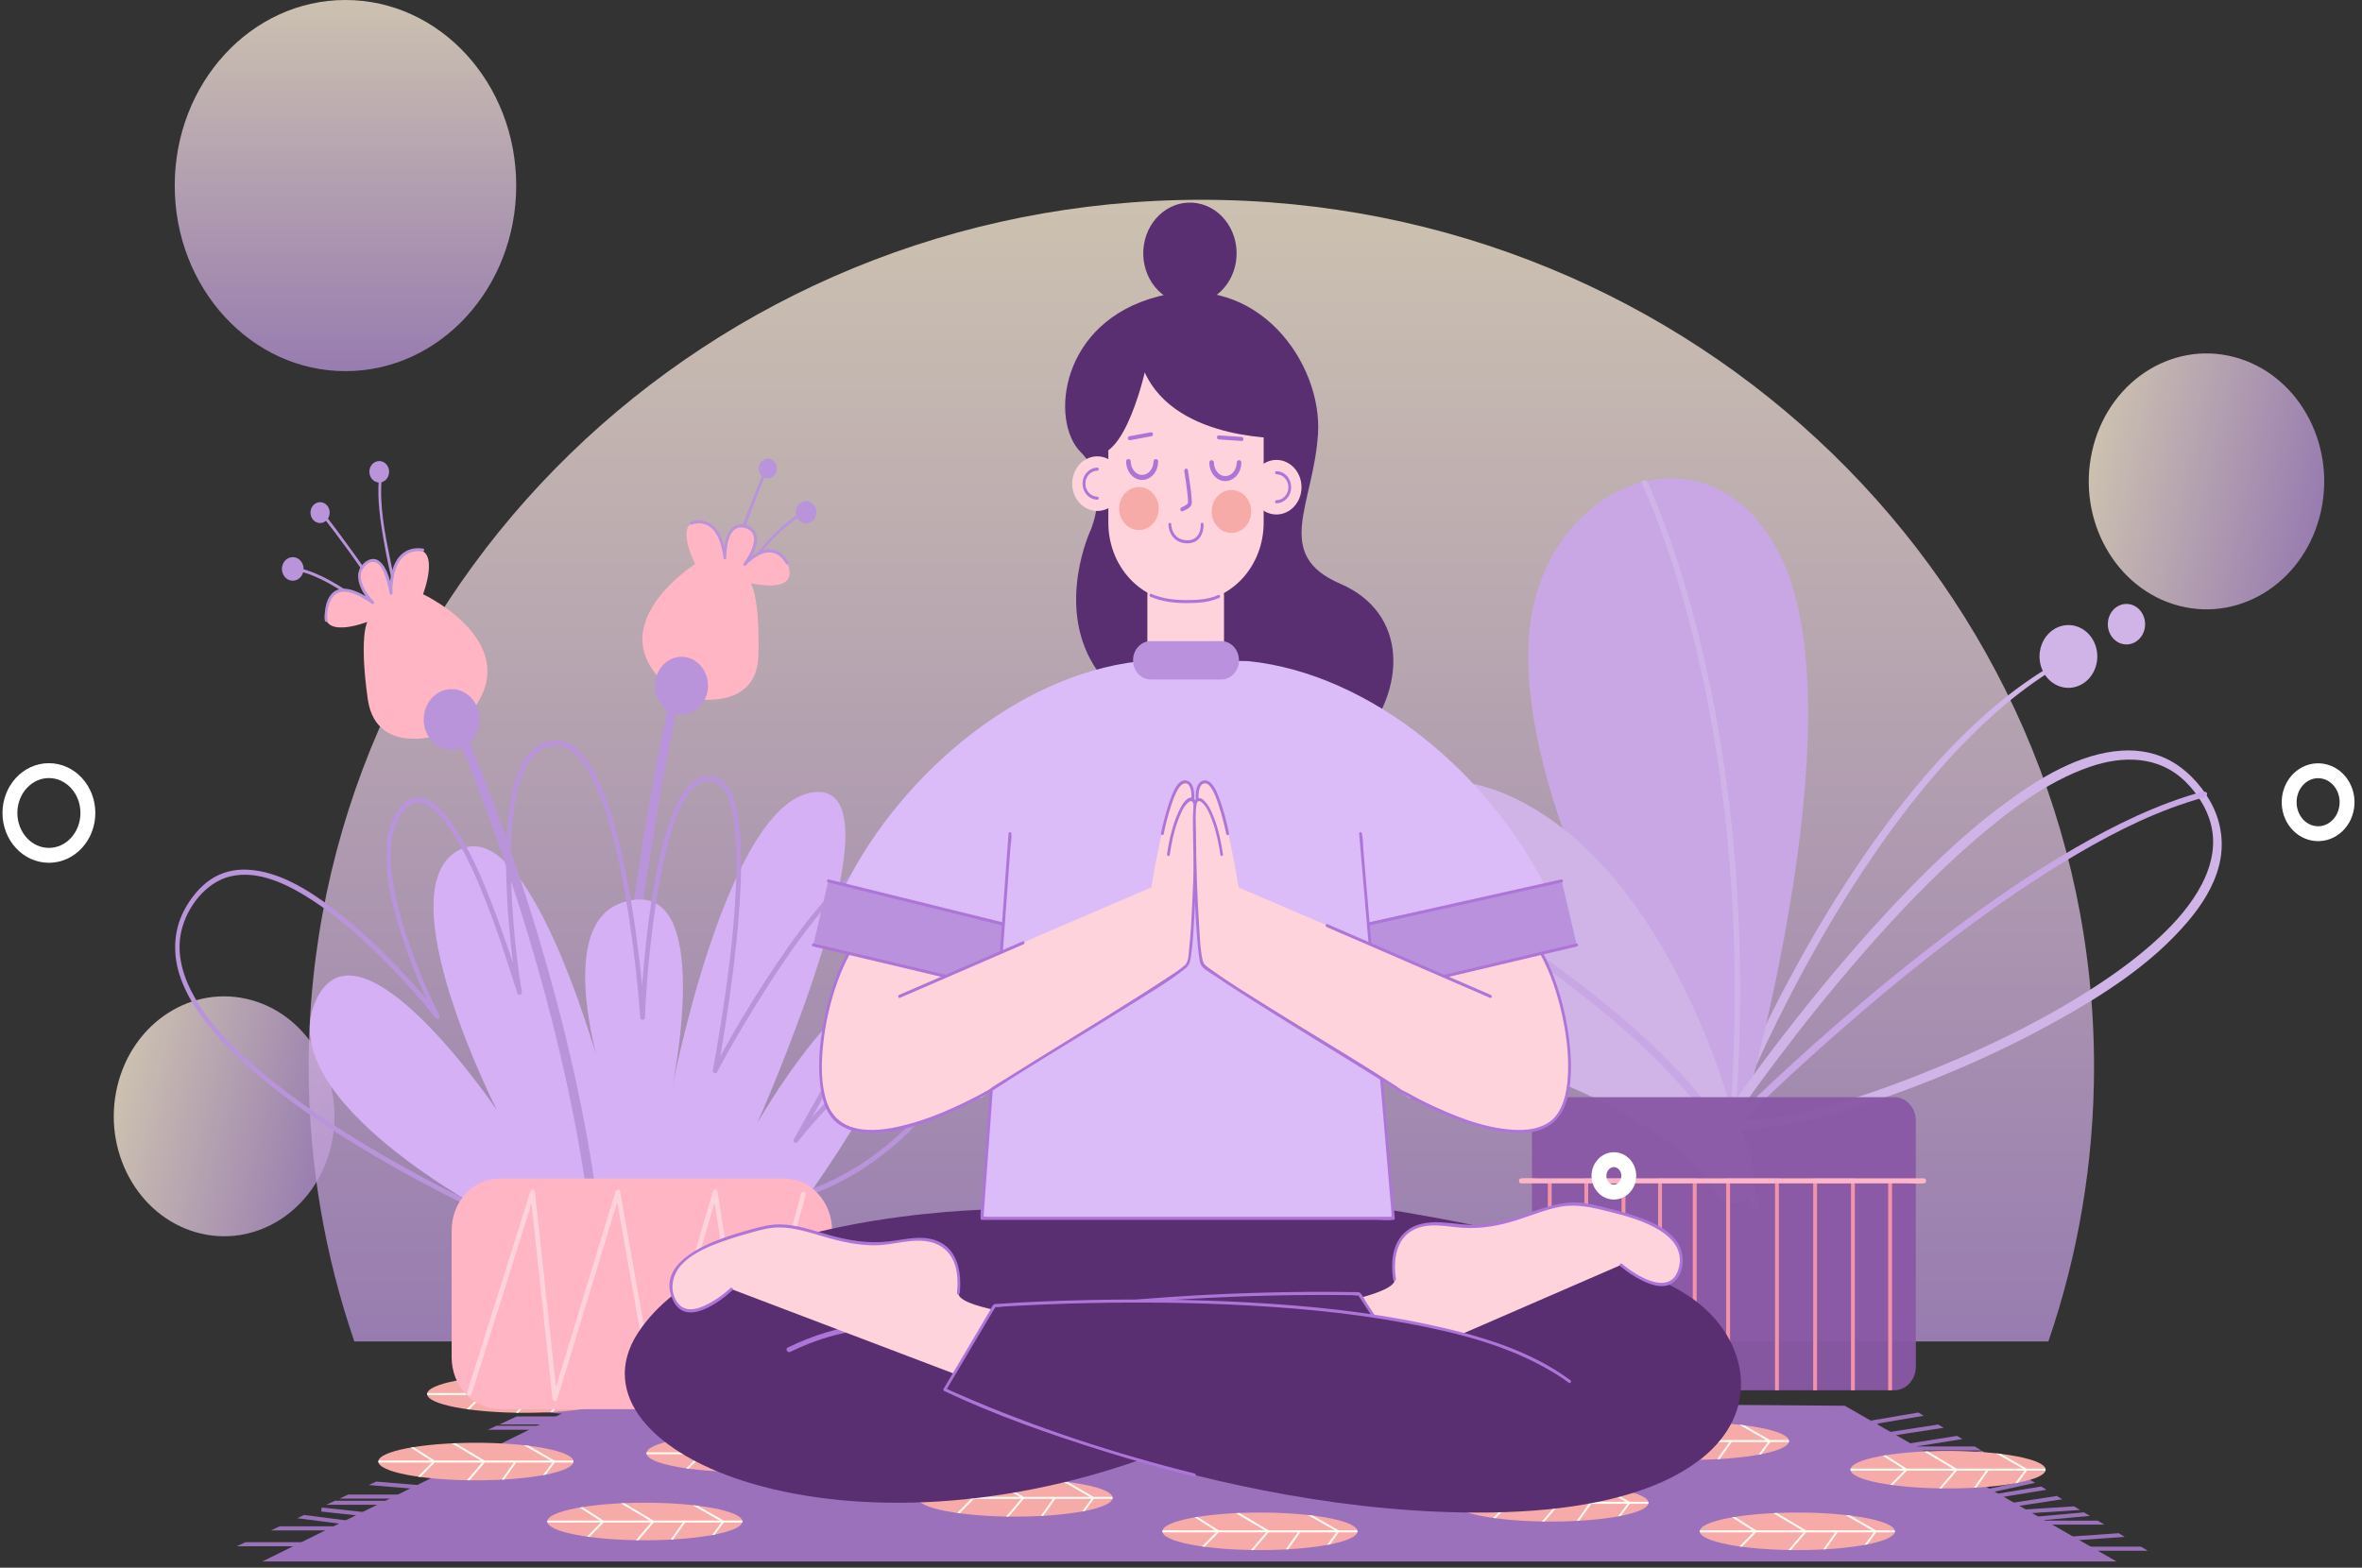 <svg width="238" height="158" viewBox="0 0 238 158" fill="none" xmlns="http://www.w3.org/2000/svg">
<rect x="0" y="0" width="238" height="158" fill="#333333" stroke="none"/>
<defs>
<linearGradient id="paint0_linear_1067_3675" x1="34.81" y1="0" x2="34.81" y2="37.407" gradientUnits="userSpaceOnUse">
<stop stop-color="#FFF0D9"/>
<stop offset="1" stop-color="#B994DA"/>
</linearGradient>
<linearGradient id="paint1_linear_1067_3675" x1="210.796" y1="45.514" x2="234.06" y2="50.639" gradientUnits="userSpaceOnUse">
<stop stop-color="#FFF0D9"/>
<stop offset="1" stop-color="#B994DA"/>
</linearGradient>
<linearGradient id="paint2_linear_1067_3675" x1="11.822" y1="109.476" x2="33.559" y2="114.657" gradientUnits="userSpaceOnUse">
<stop stop-color="#FFF0D9"/>
<stop offset="1" stop-color="#B994DA"/>
</linearGradient>
<linearGradient id="paint3_linear_1067_3675" x1="121.051" y1="20.136" x2="121.051" y2="135.197" gradientUnits="userSpaceOnUse">
<stop stop-color="#FFF0D9"/>
<stop offset="1" stop-color="#B994DA"/>
</linearGradient>
</defs>
<path d="M52.017 147.2L47.057 146.946H43.036L41.609 147.609H52.009L52.017 147.2Z" fill="#9C71BC"/>
<path d="M24.732 155.433L23.851 155.842H33.614L36.231 153.832H28.185L27.303 154.241H35.045L33.494 155.433H24.732Z" fill="#9C71BC"/>
<path d="M33.75 151.252L32.865 151.662H40.547L42.343 151.109L37.388 153.557L30.647 152.689L29.951 153.013L37.448 153.979L45.585 149.959L37.907 149.324L37.154 149.672L44.094 150.245L43.314 150.63H35.09L34.206 151.039H41.202L40.52 151.252H33.75Z" fill="#9C71BC"/>
<path d="M58.26 143.172H58.531L58.685 142.672L59.258 142.722V140.806L59.329 140.568H56.791L55.906 140.978H58.802L58.414 142.239L54.023 141.85L53.278 142.193L58.29 142.636L58.252 142.758H52.054L50.307 143.569H56.046L55.718 143.692H50.04L49.155 144.101H55.748L58.26 143.172ZM58.885 142.03V142.275L58.809 142.267L58.885 142.03Z" fill="#9C71BC"/>
<path d="M32.409 151.936L32.372 152.344L37.618 152.911L37.655 152.503L32.409 151.936Z" fill="#9C71BC"/>
<path d="M197.194 144.714L190.458 145.786L190.488 146.192H199.653L198.975 145.782H193.067L197.736 145.037L197.194 144.714Z" fill="#9C71BC"/>
<path d="M205.67 149.818L200.756 150.629L201.08 151.304L200.059 150.538L205.06 149.45L204.552 149.143L199.114 150.326L201.453 152.078L203.279 153.445L203.787 153.396L204.277 153.662H212.045L211.378 153.261L205.384 153.252L210.584 152.782L209.993 152.426L203.863 152.978L203.162 152.602L209.597 152.184L208.98 151.816L202.337 152.245L202.002 151.992L207.797 151.103L207.251 150.772L201.663 151.631L201.336 150.948L206.212 150.146L205.67 149.818Z" fill="#9C71BC"/>
<path d="M193.296 142.364L188.556 143.167L189.505 144.878L195.849 143.899L195.303 143.572L189.697 144.431L189.166 143.478L193.835 142.688L193.296 142.364Z" fill="#9C71BC"/>
<path d="M215.731 155.881H209.296L208.234 155.304L214.093 154.895L213.483 154.526L206.826 154.989L209.205 156.291H216.409L215.731 155.881Z" fill="#9C71BC"/>
<path d="M193.42 146.941L193.462 147.346L200.289 146.576L199.713 146.229L193.42 146.941Z" fill="#9C71BC"/>
<path d="M201.84 147.51H192.95L197.465 149.352L204.243 148.959L203.622 148.586L197.525 148.938L195.029 147.919H202.518L201.84 147.51Z" fill="#9C71BC"/>
<path d="M60.05 140.774L26.44 157.37H213.26L185.885 141.679L60.05 140.774Z" fill="#9C71BC"/>
<path d="M64.972 155.236C70.4 155.236 74.8 154.389 74.8 153.344C74.8 152.3 70.4 151.453 64.972 151.453C59.545 151.453 55.145 152.3 55.145 153.344C55.145 154.389 59.545 155.236 64.972 155.236Z" fill="#F6ABA8"/>
<path d="M70.312 151.761C70.146 151.74 69.977 151.72 69.807 151.704L72.496 153.247H65.846L62.92 151.503C62.8 151.507 62.675 151.515 62.555 151.519L65.454 153.247H60.815L58.695 151.896C58.594 151.912 58.496 151.929 58.402 151.945L60.443 153.247H55.16C55.148 153.28 55.145 153.316 55.145 153.349C55.145 153.382 55.148 153.419 55.16 153.451H60.548L59.147 154.872C59.226 154.884 59.309 154.892 59.392 154.905L60.827 153.451H65.601L64.076 155.232C64.159 155.232 64.246 155.236 64.332 155.236L65.861 153.451H68.794L67.578 155.171C67.661 155.167 67.744 155.163 67.827 155.158L69.035 153.451H72.68L71.746 154.72C71.841 154.704 71.935 154.684 72.025 154.667L72.921 153.451H74.793C74.8 153.419 74.808 153.382 74.808 153.349C74.808 153.316 74.804 153.28 74.793 153.247H72.899L70.312 151.761Z" fill="#FFFAF2"/>
<path d="M47.952 149.194C53.38 149.194 57.78 148.347 57.78 147.302C57.78 146.258 53.38 145.411 47.952 145.411C42.524 145.411 38.124 146.258 38.124 147.302C38.124 148.347 42.524 149.194 47.952 149.194Z" fill="#F6ABA8"/>
<path d="M53.288 145.714C53.122 145.693 52.953 145.673 52.783 145.657L55.472 147.2H48.822L45.896 145.456C45.776 145.46 45.651 145.468 45.531 145.472L48.431 147.2H43.791L41.671 145.849C41.57 145.865 41.472 145.882 41.378 145.898L43.419 147.2H38.136C38.124 147.233 38.121 147.269 38.121 147.302C38.121 147.335 38.124 147.372 38.136 147.405H43.524L42.123 148.825C42.202 148.837 42.285 148.846 42.368 148.858L43.803 147.405H48.577L47.052 149.185C47.135 149.185 47.222 149.189 47.308 149.189L48.837 147.405H51.77L50.55 149.124C50.633 149.12 50.716 149.116 50.799 149.112L52.008 147.405H55.653L54.715 148.674C54.809 148.657 54.903 148.637 54.994 148.62L55.89 147.405H57.761C57.769 147.372 57.776 147.335 57.776 147.302C57.776 147.269 57.773 147.233 57.761 147.2H55.867L53.288 145.714Z" fill="#FFFAF2"/>
<path d="M74.974 148.356C80.402 148.356 84.802 147.509 84.802 146.464C84.802 145.42 80.402 144.573 74.974 144.573C69.546 144.573 65.146 145.42 65.146 146.464C65.146 147.509 69.546 148.356 74.974 148.356Z" fill="#F6ABA8"/>
<path d="M80.309 144.881C80.144 144.86 79.974 144.84 79.805 144.824L82.493 146.367H75.844L72.918 144.623C72.797 144.627 72.673 144.635 72.552 144.639L75.452 146.367H70.813L68.693 145.016C68.591 145.032 68.493 145.049 68.399 145.065L70.44 146.367H65.157C65.146 146.4 65.142 146.436 65.142 146.469C65.142 146.502 65.146 146.539 65.157 146.572H70.546L69.145 147.992C69.224 148.004 69.307 148.012 69.389 148.025L70.824 146.572H75.599L74.074 148.352C74.157 148.352 74.243 148.356 74.33 148.356L75.859 146.572H78.792L77.576 148.291C77.659 148.287 77.741 148.283 77.824 148.279L79.033 146.572H82.678L81.744 147.841C81.838 147.824 81.932 147.804 82.023 147.787L82.919 146.572H84.79C84.798 146.539 84.805 146.502 84.805 146.469C84.805 146.436 84.802 146.4 84.79 146.367H82.896L80.309 144.881Z" fill="#FFFAF2"/>
<path d="M62.694 140.5C62.694 141.543 58.292 142.391 52.867 142.391C47.437 142.391 43.039 141.543 43.039 140.5C43.039 139.456 47.44 138.608 52.867 138.608C58.292 138.608 62.694 139.456 62.694 140.5Z" fill="#F6ABA8"/>
<path d="M58.202 138.911C58.036 138.891 57.867 138.87 57.697 138.854L60.386 140.397H53.736L50.81 138.653C50.69 138.657 50.566 138.666 50.445 138.67L53.344 140.397H48.706L46.586 139.046C46.484 139.063 46.386 139.079 46.292 139.095L48.333 140.397H43.05C43.038 140.43 43.035 140.467 43.035 140.5C43.035 140.532 43.038 140.569 43.05 140.602H48.438L47.037 142.022C47.116 142.035 47.199 142.043 47.282 142.055L48.717 140.602H53.491L51.966 142.383C52.049 142.383 52.136 142.387 52.222 142.387L53.751 140.602H56.684L55.468 142.321C55.551 142.317 55.634 142.313 55.717 142.309L56.925 140.602H60.571L59.633 141.871C59.727 141.854 59.821 141.834 59.911 141.818L60.808 140.602H62.679C62.687 140.569 62.694 140.532 62.694 140.5C62.694 140.467 62.69 140.43 62.679 140.397H60.785L58.202 138.911Z" fill="#FFFAF2"/>
<path d="M181.104 156.227C186.532 156.227 190.932 155.38 190.932 154.336C190.932 153.291 186.532 152.444 181.104 152.444C175.676 152.444 171.276 153.291 171.276 154.336C171.276 155.38 175.676 156.227 181.104 156.227Z" fill="#F6ABA8"/>
<path d="M186.439 152.747C186.274 152.727 186.104 152.706 185.935 152.69L188.623 154.233H181.973L179.048 152.489C178.927 152.493 178.803 152.497 178.682 152.506L181.582 154.233H176.943L174.823 152.882C174.721 152.899 174.623 152.915 174.529 152.931L176.57 154.233H171.287C171.276 154.266 171.272 154.303 171.272 154.335C171.272 154.368 171.276 154.405 171.287 154.438H176.675L175.275 155.858C175.354 155.871 175.437 155.879 175.519 155.891L176.954 154.438H181.729L180.204 156.218C180.287 156.218 180.373 156.223 180.46 156.223L181.988 154.438H184.922L183.706 156.157C183.788 156.153 183.871 156.149 183.954 156.145L185.163 154.438H188.808L187.874 155.707C187.968 155.69 188.062 155.67 188.153 155.654L189.049 154.438H190.92C190.928 154.405 190.935 154.368 190.935 154.335C190.935 154.303 190.931 154.266 190.92 154.233H189.026L186.439 152.747Z" fill="#FFFAF2"/>
<path d="M170.432 147.131C175.86 147.131 180.26 146.284 180.26 145.24C180.26 144.195 175.86 143.349 170.432 143.349C165.004 143.349 160.604 144.195 160.604 145.24C160.604 146.284 165.004 147.131 170.432 147.131Z" fill="#F6ABA8"/>
<path d="M175.767 143.651C175.602 143.631 175.432 143.611 175.263 143.594L177.951 145.137H171.302L168.376 143.394C168.255 143.398 168.131 143.406 168.011 143.41L170.91 145.137H166.271L164.151 143.787C164.049 143.803 163.951 143.819 163.857 143.836L165.898 145.137H160.615C160.608 145.17 160.6 145.207 160.6 145.24C160.6 145.272 160.604 145.309 160.615 145.342H166.004L164.603 146.763C164.682 146.775 164.765 146.783 164.848 146.795L166.282 145.342H171.057L169.532 147.123C169.615 147.123 169.701 147.127 169.788 147.127L171.317 145.342H174.25L173.034 147.061C173.117 147.057 173.199 147.053 173.282 147.049L174.491 145.342H178.136L177.198 146.611C177.292 146.595 177.387 146.574 177.477 146.558L178.373 145.342H180.245C180.252 145.309 180.26 145.272 180.26 145.24C180.26 145.207 180.256 145.17 180.245 145.137H178.351L175.767 143.651Z" fill="#FFFAF2"/>
<path d="M206.121 148.122C206.121 149.166 201.719 150.013 196.293 150.013C190.867 150.013 186.465 149.166 186.465 148.122C186.465 147.078 190.867 146.23 196.293 146.23C201.719 146.23 206.121 147.078 206.121 148.122Z" fill="#F6ABA8"/>
<path d="M201.629 146.533C201.463 146.513 201.294 146.492 201.124 146.476L203.813 148.019H197.163L194.237 146.275C194.117 146.279 193.992 146.288 193.872 146.292L196.771 148.019H192.132L190.012 146.668C189.911 146.685 189.813 146.701 189.719 146.718L191.759 148.019H186.476C186.465 148.052 186.461 148.089 186.461 148.122C186.461 148.154 186.465 148.191 186.476 148.224H191.865L190.464 149.644C190.543 149.657 190.626 149.665 190.709 149.677L192.144 148.224H196.918L195.393 150.005C195.476 150.005 195.563 150.009 195.649 150.009L197.178 148.224H200.107L198.891 149.943C198.974 149.939 199.057 149.935 199.14 149.931L200.348 148.224H203.993L203.056 149.493C203.15 149.477 203.244 149.456 203.334 149.44L204.231 148.224H206.102C206.11 148.191 206.117 148.154 206.117 148.122C206.117 148.089 206.113 148.052 206.102 148.019H204.208L201.629 146.533Z" fill="#FFFAF2"/>
<path d="M112.108 150.963C112.108 152.006 107.707 152.854 102.281 152.854C96.855 152.854 92.453 152.006 92.453 150.963C92.453 149.919 96.855 149.071 102.281 149.071C107.707 149.071 112.108 149.919 112.108 150.963Z" fill="#F6ABA8"/>
<path d="M107.616 149.374C107.451 149.354 107.281 149.333 107.112 149.317L109.8 150.86H103.147L100.221 149.116C100.101 149.12 99.976 149.128 99.856 149.133L102.755 150.86H98.116L95.996 149.509C95.894 149.526 95.797 149.542 95.703 149.558L97.743 150.86H92.46C92.449 150.893 92.445 150.93 92.445 150.962C92.445 150.995 92.449 151.032 92.46 151.065H97.849L96.448 152.485C96.527 152.497 96.61 152.506 96.693 152.518L98.127 151.065H102.902L101.377 152.845C101.46 152.845 101.546 152.85 101.633 152.85L103.162 151.065H106.095L104.875 152.784C104.958 152.78 105.041 152.776 105.124 152.772L106.332 151.065H109.977L109.04 152.334C109.134 152.317 109.228 152.297 109.318 152.281L110.215 151.065H112.086C112.094 151.032 112.101 150.995 112.101 150.962C112.101 150.93 112.097 150.893 112.086 150.86H110.192L107.616 149.374Z" fill="#FFFAF2"/>
<path d="M126.953 156.227C132.381 156.227 136.781 155.38 136.781 154.336C136.781 153.291 132.381 152.444 126.953 152.444C121.526 152.444 117.125 153.291 117.125 154.336C117.125 155.38 121.526 156.227 126.953 156.227Z" fill="#F6ABA8"/>
<path d="M132.288 152.747C132.122 152.727 131.953 152.706 131.783 152.69L134.472 154.233H127.822L124.896 152.489C124.776 152.493 124.652 152.497 124.531 152.506L127.43 154.233H122.791L120.671 152.882C120.57 152.899 120.472 152.915 120.378 152.931L122.419 154.233H117.136C117.128 154.266 117.121 154.303 117.121 154.335C117.121 154.368 117.124 154.405 117.136 154.438H122.524L121.123 155.858C121.202 155.871 121.285 155.879 121.368 155.891L122.803 154.438H127.577L126.052 156.218C126.135 156.218 126.222 156.223 126.308 156.223L127.837 154.438H130.77L129.554 156.157C129.637 156.153 129.72 156.149 129.803 156.145L131.011 154.438H134.656L133.723 155.707C133.817 155.69 133.911 155.67 134.001 155.654L134.897 154.438H136.769C136.776 154.405 136.784 154.368 136.784 154.335C136.784 154.303 136.78 154.266 136.769 154.233H134.875L132.288 152.747Z" fill="#FFFAF2"/>
<path d="M156.27 153.351C161.698 153.351 166.098 152.504 166.098 151.46C166.098 150.415 161.698 149.568 156.27 149.568C150.842 149.568 146.442 150.415 146.442 151.46C146.442 152.504 150.842 153.351 156.27 153.351Z" fill="#F6ABA8"/>
<path d="M161.61 149.871C161.444 149.851 161.275 149.83 161.105 149.814L163.794 151.357H157.144L154.218 149.613C154.098 149.617 153.973 149.626 153.853 149.63L156.752 151.357H152.113L149.993 150.006C149.892 150.023 149.794 150.039 149.7 150.055L151.74 151.357H146.457C146.45 151.39 146.442 151.427 146.442 151.459C146.442 151.492 146.446 151.529 146.457 151.562H151.846L150.445 152.982C150.524 152.995 150.607 153.003 150.69 153.015L152.124 151.562H156.899L155.374 153.342C155.457 153.342 155.544 153.347 155.63 153.347L157.159 151.562H160.092L158.876 153.281C158.959 153.277 159.042 153.273 159.124 153.269L160.333 151.562H163.978L163.044 152.831C163.138 152.814 163.233 152.794 163.323 152.778L164.219 151.562H166.091C166.098 151.529 166.106 151.492 166.106 151.459C166.106 151.427 166.102 151.39 166.091 151.357H164.197L161.61 149.871Z" fill="#FFFAF2"/>
<path opacity="0.75" d="M34.81 37.407C44.312 37.407 52.015 29.033 52.015 18.703C52.015 8.374 44.312 0 34.81 0C25.309 0 17.606 8.374 17.606 18.703C17.606 29.033 25.309 37.407 34.81 37.407Z" fill="url(#paint0_linear_1067_3675)"/>
<path opacity="0.75" d="M233.866 51.52C235.391 44.594 231.464 37.635 225.093 35.977C218.723 34.318 212.321 38.588 210.796 45.514C209.27 52.439 213.198 59.398 219.568 61.057C225.939 62.715 232.34 58.446 233.866 51.52Z" fill="url(#paint1_linear_1067_3675)"/>
<path opacity="0.75" d="M33.349 115.54C34.889 109.077 31.318 102.481 25.374 100.807C19.429 99.132 13.362 103.014 11.822 109.476C10.281 115.939 13.852 122.535 19.796 124.209C25.741 125.884 31.808 122.002 33.349 115.54Z" fill="url(#paint2_linear_1067_3675)"/>
<path opacity="0.75" d="M206.399 135.197C209.381 126.506 211 117.206 211 107.541C211 59.27 170.728 20.136 121.051 20.136C71.373 20.136 31.101 59.27 31.101 107.541C31.101 117.206 32.72 126.506 35.703 135.197H206.399Z" fill="url(#paint3_linear_1067_3675)"/>
<path d="M209.476 69.109C210.974 68.474 211.714 66.639 211.13 65.011C210.545 63.383 208.858 62.578 207.36 63.213C205.862 63.848 205.122 65.683 205.706 67.311C206.291 68.939 207.979 69.744 209.476 69.109Z" fill="#D0B4E8"/>
<path d="M216.118 63.255C215.945 64.365 214.973 65.114 213.949 64.921C212.929 64.733 212.239 63.677 212.416 62.563C212.59 61.454 213.561 60.705 214.585 60.897C215.606 61.086 216.291 62.142 216.118 63.255Z" fill="#D0B4E8"/>
<path d="M175.703 110.289C176.147 109.188 176.633 108.103 177.122 107.026C178.399 104.222 179.765 101.467 181.208 98.757C183.188 95.04 185.316 91.414 187.616 87.922C190.196 84.004 192.997 80.242 196.1 76.8C199.176 73.386 202.569 70.25 206.365 67.818C206.813 67.532 207.268 67.254 207.728 66.987C207.927 66.873 207.845 66.779 207.671 66.754C207.427 66.717 207.11 66.856 206.899 66.979C203.036 69.227 199.564 72.207 196.42 75.506C193.212 78.875 190.32 82.592 187.658 86.481C185.218 90.05 182.97 93.771 180.884 97.595C179.314 100.473 177.83 103.404 176.444 106.392C176.019 107.309 175.605 108.23 175.202 109.159C175.077 109.442 174.957 109.724 174.84 110.011C174.788 110.137 174.671 110.318 174.656 110.457C174.652 110.477 174.641 110.498 174.633 110.514C174.565 110.661 175.586 110.584 175.703 110.289Z" fill="#D0B4E8"/>
<path d="M175.281 113.642C175.281 113.642 187.436 72.78 179.502 56.23C172.51 41.649 155.094 48.489 154.044 64.311C153.283 75.699 160.004 96.04 175.281 113.642Z" fill="#C8A7E4"/>
<path d="M165.374 48.62C165.814 49.512 166.191 50.445 166.563 51.374C167.606 53.99 168.503 56.676 169.305 59.39C170.551 63.622 171.556 67.937 172.355 72.293C173.409 78.04 174.102 83.865 174.475 89.715C174.934 96.944 174.896 104.21 174.411 111.439C174.343 112.434 174.268 113.428 174.185 114.423C174.17 114.624 174.712 114.505 174.727 114.333C175.341 107.006 175.51 99.633 175.171 92.285C174.893 86.223 174.271 80.177 173.266 74.208C172.498 69.628 171.508 65.088 170.257 60.634C169.433 57.691 168.495 54.78 167.399 51.939C167.091 51.137 166.767 50.339 166.424 49.553C166.289 49.242 166.161 48.763 165.946 48.505C165.938 48.493 165.931 48.472 165.923 48.46C165.833 48.284 165.31 48.489 165.374 48.62Z" fill="#D0B4E8"/>
<path d="M175.445 111.764C176.534 110.179 177.675 108.64 178.823 107.109C181.564 103.458 184.415 99.901 187.386 96.47C190.944 92.364 194.683 88.41 198.739 84.881C202.278 81.803 206.175 78.815 210.532 77.3C213.849 76.146 217.513 76.129 220.202 78.774C221.531 80.08 222.627 81.84 222.92 83.788C223.203 85.647 222.698 87.522 221.855 89.13C220.785 91.177 219.249 92.909 217.619 94.436C215.612 96.315 213.405 97.94 211.135 99.418C206.055 102.729 200.606 105.378 195.071 107.641C190.488 109.516 185.774 111.219 180.966 112.263C180.209 112.427 179.444 112.57 178.676 112.664C177.004 112.869 175.246 113.119 173.559 112.979C173.401 112.967 173.246 112.943 173.092 112.91C173.058 112.902 172.874 112.861 172.994 112.885C172.979 112.881 172.926 112.844 172.915 112.848C172.874 112.865 172.956 112.902 172.941 112.865C172.934 112.848 173.115 113.188 173.062 113.139C173.084 113.16 172.998 113.196 173.073 113.127C173.092 113.11 173.197 112.979 173.115 113.07C173.487 112.681 173.992 112.464 174.414 112.263C174.7 112.128 174.99 111.997 175.28 111.878C175.803 111.67 175.284 110.855 174.843 111.031C174.041 111.35 173.002 111.719 172.403 112.41C171.917 112.975 172.388 113.561 172.956 113.733C174.128 114.093 175.536 113.872 176.722 113.774C181.44 113.377 185.989 112.013 190.473 110.417C196.174 108.387 201.766 105.926 207.109 102.958C211.91 100.294 216.824 97.178 220.503 92.815C221.862 91.202 223.082 89.319 223.61 87.182C224.092 85.237 223.884 83.224 223.045 81.43C222.152 79.527 220.688 77.869 218.97 76.834C217.408 75.892 215.604 75.54 213.831 75.65C209.527 75.916 205.468 78.422 201.984 81.001C197.601 84.243 193.64 88.144 189.89 92.205C186.437 95.946 183.161 99.88 180.017 103.933C178.266 106.188 176.549 108.481 174.907 110.83C174.832 110.941 174.753 111.047 174.677 111.158C174.391 111.588 175.152 112.193 175.445 111.764Z" fill="#D0B4E8"/>
<path d="M173.706 114.811C174.67 113.829 175.657 112.871 176.644 111.917C179.178 109.473 181.761 107.091 184.389 104.766C187.97 101.597 191.63 98.531 195.392 95.621C199.443 92.485 203.612 89.517 207.957 86.877C211.922 84.466 216.072 82.276 220.436 80.859C220.925 80.7 221.419 80.552 221.912 80.417C222.07 80.372 222.447 80.209 222.386 79.967C222.326 79.721 221.916 79.795 221.769 79.836C217.356 81.06 213.157 83.119 209.143 85.432C204.723 87.978 200.49 90.905 196.382 94.008C192.47 96.959 188.667 100.083 184.95 103.321C182.111 105.793 179.321 108.339 176.587 110.947C175.348 112.126 174.03 113.28 172.886 114.57C172.871 114.586 172.852 114.602 172.837 114.619C172.667 114.791 172.72 114.971 172.938 115.032C173.172 115.106 173.529 114.995 173.706 114.811Z" fill="#C8A7E4"/>
<path d="M174.528 112.087C174.528 112.087 169.538 93.044 157.73 83.695C145.921 74.345 136.041 79.372 134.09 88.533C132.14 97.69 138.006 105.382 147.145 106.426C157.534 107.609 170.276 115.272 172.321 119.292C174.362 123.316 179.57 121.351 174.528 112.087Z" fill="#D0B4E8"/>
<path d="M135.16 84.939C136.44 85.578 137.701 86.266 138.959 86.958C142.058 88.665 145.112 90.47 148.117 92.369C152.052 94.858 155.904 97.515 159.594 100.417C163.288 103.324 166.857 106.48 169.979 110.107C172.581 113.132 175.029 116.615 176.139 120.635C176.26 121.069 176.362 121.503 176.444 121.945C176.505 122.256 177.326 122.035 177.261 121.708C176.497 117.7 174.283 114.155 171.858 111.105C168.887 107.368 165.385 104.146 161.759 101.187C158.088 98.194 154.236 95.464 150.293 92.906C147.104 90.838 143.854 88.882 140.552 87.035C139.498 86.446 138.436 85.865 137.366 85.304C136.877 85.046 136.384 84.751 135.879 84.53C135.856 84.522 135.838 84.51 135.815 84.497C135.563 84.383 134.817 84.772 135.16 84.939Z" fill="#C8A7E4"/>
<path d="M190.863 140.118H156.545C155.34 140.118 154.365 139.058 154.365 137.748V112.945C154.365 111.635 155.34 110.575 156.545 110.575H190.863C192.068 110.575 193.044 111.635 193.044 112.945V137.748C193.044 139.058 192.068 140.118 190.863 140.118Z" fill="#8A59A6" fill-opacity="0.96"/>
<path d="M190.648 119.017H190.257V140.119H190.648V119.017Z" fill="#F393A6"/>
<path d="M186.898 140.119V118.783H182.7V140.119H183.088V119.246H186.51V140.119H186.898Z" fill="#F393A6"/>
<path d="M179.243 140.119V118.783H173.934V140.119H174.322V119.246H178.856V140.119H179.243Z" fill="#F393A6"/>
<path d="M156.349 140.098V119.017H155.958V140.004C156.086 140.049 156.217 140.078 156.349 140.098Z" fill="#F393A6"/>
<path d="M163.782 140.119V118.783H159.644V140.119H160.032V119.246H163.391V140.119H163.782Z" fill="#F393A6"/>
<path d="M170.96 140.119V118.783H167.074V140.119H167.465V119.246H170.568V140.119H170.96Z" fill="#F393A6"/>
<path d="M153.284 119.269C154.632 119.269 155.98 119.269 157.332 119.269C160.555 119.269 163.778 119.269 166.998 119.269C170.91 119.269 174.823 119.269 178.739 119.269C182.109 119.269 185.479 119.269 188.849 119.269C189.96 119.269 191.074 119.269 192.185 119.269C192.712 119.269 193.258 119.318 193.782 119.269C193.804 119.265 193.827 119.269 193.849 119.269C194.151 119.269 194.154 118.757 193.849 118.757C192.501 118.757 191.153 118.757 189.802 118.757C186.578 118.757 183.355 118.757 180.136 118.757C176.223 118.757 172.311 118.757 168.395 118.757C165.025 118.757 161.655 118.757 158.285 118.757C157.174 118.757 156.059 118.757 154.948 118.757C154.421 118.757 153.875 118.708 153.352 118.757C153.329 118.761 153.307 118.757 153.284 118.757C152.983 118.757 152.983 119.269 153.284 119.269Z" fill="#FFB5C3"/>
<path d="M77.032 47.379C75.88 50.138 74.747 52.95 73.888 55.836C73.7 56.471 73.504 57.126 73.44 57.793C73.41 58.108 73.331 59.422 73.956 59.103C74.235 58.964 74.442 58.485 74.555 58.317C74.886 57.838 75.27 57.392 75.639 56.946C77.115 55.14 78.749 53.139 80.745 52.005C80.907 51.915 80.764 51.648 80.602 51.739C78.957 52.672 77.582 54.223 76.325 55.677C75.624 56.483 74.849 57.31 74.272 58.227C74.171 58.391 74.077 58.648 73.918 58.755C73.742 58.87 73.749 58.788 73.719 58.554C73.689 58.313 73.696 58.059 73.719 57.818C73.779 57.171 73.979 56.532 74.159 55.914C74.668 54.203 75.297 52.533 75.933 50.875C76.366 49.753 76.81 48.636 77.273 47.53C77.349 47.354 77.108 47.199 77.032 47.379Z" fill="#B994DA"/>
<path d="M76.499 47.545C76.664 48.065 77.188 48.343 77.666 48.163C78.145 47.983 78.401 47.414 78.235 46.894C78.069 46.374 77.546 46.095 77.067 46.276C76.585 46.456 76.333 47.025 76.499 47.545Z" fill="#B994DA"/>
<path d="M80.246 51.999C80.434 52.589 81.022 52.9 81.564 52.695C82.107 52.49 82.393 51.852 82.204 51.262C82.016 50.672 81.429 50.361 80.886 50.566C80.344 50.771 80.058 51.409 80.246 51.999Z" fill="#B994DA"/>
<path d="M68.794 70.259C68.794 70.259 76.261 72.142 76.419 66.079C76.577 60.013 75.639 58.768 75.639 58.768C75.639 58.768 80.602 60.004 79.367 56.848C78.132 53.688 74.912 57.008 74.912 57.008C74.912 57.008 77.157 53.897 75.108 53.18C73.06 52.464 73.067 56.361 73.067 56.361C73.067 56.361 72.706 52.313 70.307 52.517C67.909 52.722 70.051 56.84 70.051 56.84C70.051 56.84 58.966 63.897 68.794 70.259Z" fill="#FFB5C3"/>
<path d="M69.691 52.882C70.109 52.705 70.613 52.705 71.035 52.849C72.334 53.287 72.741 54.977 72.91 56.263C72.933 56.435 73.189 56.394 73.189 56.222C73.17 55.17 73.392 53.144 74.684 53.156C75.132 53.16 75.704 53.385 75.904 53.856C76.081 54.269 75.964 54.769 75.821 55.174C75.618 55.747 75.297 56.304 74.936 56.774C74.823 56.926 75.004 57.135 75.135 56.991C75.516 56.574 75.979 56.218 76.465 55.96C77.557 55.387 78.558 55.677 79.198 56.824C79.293 56.991 79.537 56.84 79.443 56.668C78.826 55.559 77.835 55.067 76.691 55.526C76.043 55.784 75.425 56.242 74.94 56.774C75.007 56.848 75.072 56.918 75.139 56.991C75.772 56.164 76.773 54.531 76.024 53.487C75.614 52.91 74.706 52.673 74.096 52.976C73.509 53.266 73.226 53.974 73.076 54.617C72.955 55.133 72.895 55.685 72.906 56.218C73.001 56.205 73.091 56.189 73.185 56.177C73.001 54.805 72.552 53.119 71.223 52.591C70.73 52.394 70.112 52.374 69.615 52.583C69.45 52.656 69.521 52.951 69.691 52.882Z" fill="#B994DA"/>
<path d="M66.015 69.439C66.184 71.032 67.51 72.174 68.978 71.99C70.443 71.805 71.494 70.36 71.324 68.768C71.155 67.176 69.829 66.034 68.361 66.218C66.896 66.406 65.846 67.847 66.015 69.439Z" fill="#B994DA"/>
<path d="M67.544 70.226C66.749 73.636 66.109 77.095 65.499 80.55C64.068 88.663 62.969 96.85 62.276 105.074C61.805 110.645 61.534 116.233 61.53 121.829C61.53 122.488 62.472 122.488 62.472 121.829C62.479 112.258 63.255 102.696 64.501 93.227C65.352 86.76 66.41 80.316 67.713 73.939C67.947 72.788 68.188 71.642 68.451 70.5C68.598 69.857 67.691 69.587 67.544 70.226Z" fill="#B994DA"/>
<path d="M49.677 122.472C49.677 122.472 27.513 110.973 31.75 101.013C35.986 91.054 50.072 111.886 50.072 111.886C50.072 111.886 38.742 89.588 46.254 85.671C53.766 81.753 60.996 109.544 60.996 109.544C60.996 109.544 55.427 93.342 62.717 90.96C72.428 87.791 67.631 110.097 67.631 110.097C67.631 110.097 73.298 80.157 82.305 79.817C91.312 79.477 76.306 113.188 76.306 113.188C76.306 113.188 85.317 97.431 89.9 100.195C94.482 102.958 80.478 121.829 80.478 121.829L49.677 122.472Z" fill="#D5B0F5"/>
<path d="M49.741 122.222C48.962 121.874 48.073 121.449 47.241 121.039C45.128 120.008 43.042 118.923 40.979 117.781C38.256 116.279 35.579 114.682 32.973 112.955C30.262 111.158 27.615 109.221 25.168 107.019C23.078 105.136 21.044 103.032 19.606 100.506C18.48 98.533 17.734 96.183 18.269 93.858C18.853 91.316 20.803 88.913 23.191 88.332C26.075 87.632 29.11 89.196 31.52 90.763C34.37 92.618 36.938 94.968 39.344 97.448C40.858 99.008 42.315 100.637 43.69 102.344C43.758 102.43 43.825 102.516 43.893 102.602C44.07 102.827 44.39 102.541 44.262 102.291C43.053 99.949 42.033 97.461 41.171 94.943C40.459 92.868 39.857 90.727 39.555 88.532C39.303 86.682 39.22 84.591 39.985 82.859C40.429 81.852 41.299 80.669 42.455 80.91C43.539 81.135 44.398 82.233 45.038 83.125C47.12 86.019 48.495 89.568 49.748 92.95C50.607 95.262 51.311 97.624 52.091 99.966C52.102 100.003 52.113 100.044 52.124 100.08C52.215 100.4 52.633 100.265 52.58 99.945C52.072 96.912 51.763 93.817 51.586 90.743C51.443 88.225 51.398 85.683 51.616 83.17C51.793 81.103 52.109 78.847 53.141 77.054C53.887 75.761 55.239 74.803 56.684 75.245C58.134 75.687 59.087 77.284 59.757 78.643C60.751 80.653 61.395 82.859 61.937 85.053C62.544 87.513 63.003 90.014 63.387 92.524C63.884 95.79 64.242 99.078 64.502 102.377C64.505 102.43 64.509 102.483 64.513 102.537C64.535 102.864 64.969 102.868 64.984 102.537C65.104 99.471 65.386 96.404 65.77 93.367C66.083 90.874 66.478 88.385 67.07 85.954C67.548 83.976 68.128 81.864 69.257 80.194C69.935 79.191 71.14 78.225 72.3 78.958C73.467 79.695 73.78 81.578 73.964 82.888C74.284 85.139 74.243 87.46 74.137 89.732C74.017 92.34 73.761 94.943 73.441 97.53C73.023 100.936 72.473 104.317 71.859 107.686C71.848 107.739 71.841 107.793 71.829 107.85C71.776 108.124 72.119 108.308 72.258 108.046C73.814 105.111 75.519 102.258 77.297 99.479C78.784 97.153 80.343 94.877 82.052 92.741C83.48 90.96 85.038 89.134 86.921 87.91C87.881 87.284 89.647 86.453 90.559 87.632C91.379 88.692 90.965 90.579 90.702 91.77C90.197 94.038 89.35 96.22 88.457 98.337C87.43 100.776 86.285 103.155 85.087 105.5C83.502 108.615 81.781 111.628 80.072 114.662C80.045 114.711 80.015 114.76 79.985 114.809C79.842 115.051 80.181 115.345 80.354 115.12C81.216 113.998 82.154 112.934 83.114 111.911C84.873 110.032 86.789 108.173 89.004 106.953C90.559 106.094 93.183 105.365 94.136 107.592C94.539 108.529 94.204 109.602 93.774 110.449C93.138 111.702 92.204 112.77 91.24 113.732C88.906 116.053 86.104 117.957 83.182 119.271C81.22 120.155 79.198 120.552 77.101 120.827C71.728 121.526 66.298 121.739 60.894 121.936C57.219 122.071 53.548 122.116 49.873 122.206C49.812 122.206 49.748 122.206 49.688 122.206C49.387 122.21 49.383 122.722 49.688 122.718C52.983 122.685 56.282 122.603 59.573 122.493C65.206 122.304 70.865 122.091 76.468 121.416C78.566 121.162 80.655 120.859 82.64 120.049C85.63 118.833 88.454 116.974 90.894 114.739C91.971 113.753 92.999 112.656 93.797 111.387C94.358 110.49 94.866 109.393 94.78 108.28C94.701 107.281 94.102 106.442 93.296 105.979C92.453 105.496 91.474 105.508 90.566 105.754C88.19 106.397 86.1 108.268 84.308 109.999C82.858 111.399 81.491 112.914 80.222 114.506C80.155 114.592 80.087 114.674 80.023 114.76C80.147 114.862 80.268 114.965 80.392 115.071C81.958 112.439 83.431 109.737 84.85 107.007C86.089 104.628 87.279 102.213 88.363 99.745C89.357 97.489 90.299 95.176 90.939 92.773C91.331 91.304 91.801 89.421 91.251 87.927C90.739 86.531 89.29 86.338 88.103 86.748C86.21 87.403 84.613 89.056 83.254 90.563C81.431 92.585 79.812 94.824 78.276 97.104C76.005 100.478 73.889 103.99 71.95 107.6C71.916 107.662 71.882 107.723 71.852 107.784C71.995 107.85 72.138 107.915 72.281 107.981C72.861 105.005 73.324 101.992 73.723 98.979C74.07 96.351 74.36 93.715 74.529 91.067C74.687 88.606 74.77 86.113 74.522 83.657C74.363 82.085 74.111 80.161 73.057 78.966C72.164 77.951 70.786 78.004 69.796 78.831C68.436 79.965 67.74 81.942 67.205 83.641C66.452 86.044 65.985 88.553 65.609 91.054C65.251 93.433 64.991 95.827 64.788 98.222C64.716 99.094 64.652 99.966 64.596 100.842C64.566 101.329 64.498 101.837 64.513 102.324C64.517 102.389 64.505 102.459 64.505 102.524C64.663 102.524 64.818 102.524 64.976 102.524C64.784 99.606 64.445 96.695 64.042 93.805C63.684 91.247 63.251 88.696 62.687 86.183C62.152 83.809 61.512 81.438 60.552 79.22C59.878 77.66 58.97 75.928 57.532 75.069C56.248 74.299 54.696 74.578 53.612 75.621C52.26 76.927 51.725 79.056 51.416 80.915C50.999 83.42 50.95 85.99 51.017 88.528C51.081 90.952 51.273 93.367 51.545 95.774C51.642 96.646 51.752 97.518 51.872 98.386C51.94 98.873 51.974 99.389 52.091 99.864C52.106 99.929 52.113 99.999 52.124 100.064C52.275 100.019 52.426 99.974 52.58 99.929C51.962 97.792 51.251 95.68 50.498 93.596C49.218 90.051 47.817 86.396 45.753 83.293C45.042 82.224 44.172 81.046 43.008 80.542C41.977 80.096 41.005 80.526 40.297 81.402C39.167 82.802 38.881 84.742 38.923 86.547C38.975 88.774 39.472 90.985 40.094 93.101C40.689 95.131 41.431 97.113 42.251 99.049C42.556 99.773 42.877 100.49 43.212 101.198C43.392 101.583 43.554 102.017 43.78 102.373C43.81 102.422 43.833 102.479 43.859 102.528C43.983 102.426 44.104 102.324 44.228 102.217C43.223 100.928 42.138 99.704 41.039 98.508C38.723 95.987 36.253 93.596 33.557 91.566C31.045 89.671 28.09 87.816 24.96 87.652C23.635 87.583 22.298 87.894 21.172 88.672C20.073 89.429 19.154 90.583 18.521 91.816C17.433 93.928 17.403 96.355 18.205 98.586C19.15 101.21 20.916 103.429 22.765 105.357C25.051 107.735 27.623 109.786 30.262 111.673C32.955 113.597 35.748 115.349 38.591 116.991C40.918 118.334 43.279 119.603 45.67 120.802C46.917 121.428 48.171 122.083 49.455 122.624C49.511 122.648 49.568 122.677 49.624 122.701C49.895 122.841 50.016 122.345 49.741 122.222Z" fill="#B994DA"/>
<path d="M40.406 60.977C39.98 59.442 39.619 57.879 39.299 56.311C38.772 53.728 38.237 50.981 38.452 48.324C38.467 48.128 38.184 48.128 38.169 48.324C38.007 50.355 38.316 52.434 38.655 54.428C38.971 56.278 39.374 58.116 39.834 59.933C39.928 60.31 40.026 60.687 40.131 61.063C40.188 61.247 40.459 61.166 40.406 60.977Z" fill="#B994DA"/>
<path d="M32.431 51.95C34.216 54.246 35.971 56.596 37.538 59.077C37.925 59.691 38.313 60.313 38.618 60.98C38.776 61.328 38.927 61.729 38.95 62.118C38.976 62.528 38.701 62.266 38.52 62.11C37.786 61.475 37.007 60.923 36.208 60.378C34.356 59.122 32.322 57.755 30.157 57.263C29.98 57.222 29.905 57.517 30.082 57.558C32.191 58.037 34.167 59.363 35.979 60.583C36.607 61.009 37.229 61.447 37.843 61.905C38.102 62.098 38.219 62.27 38.52 62.487C39.017 62.843 39.307 62.54 39.213 61.934C39.096 61.205 38.758 60.554 38.404 59.936C37.428 58.225 36.272 56.629 35.124 55.053C34.31 53.931 33.482 52.822 32.635 51.729C32.514 51.581 32.315 51.798 32.431 51.95Z" fill="#B994DA"/>
<path d="M38.875 48.356C39.285 47.959 39.321 47.275 38.956 46.829C38.591 46.383 37.962 46.344 37.552 46.741C37.142 47.138 37.106 47.821 37.471 48.267C37.836 48.713 38.465 48.753 38.875 48.356Z" fill="#B994DA"/>
<path d="M33.218 51.724C33.188 52.305 32.729 52.747 32.198 52.715C31.663 52.682 31.256 52.182 31.286 51.605C31.316 51.023 31.776 50.581 32.307 50.614C32.842 50.647 33.252 51.142 33.218 51.724Z" fill="#B994DA"/>
<path d="M30.59 57.407C30.556 58.062 30.04 58.562 29.437 58.525C28.835 58.488 28.375 57.927 28.409 57.272C28.443 56.617 28.959 56.117 29.562 56.154C30.168 56.191 30.628 56.752 30.59 57.407Z" fill="#B994DA"/>
<path d="M45.516 73.741C45.516 73.741 37.929 76.749 37.052 70.429C36.17 64.109 37.01 62.676 37.01 62.676C37.01 62.676 31.965 64.661 32.883 61.186C33.802 57.71 37.564 60.736 37.564 60.736C37.564 60.736 34.849 57.792 36.909 56.761C38.968 55.725 39.416 59.806 39.416 59.806C39.416 59.806 39.319 55.52 41.853 55.402C44.387 55.283 42.628 59.888 42.628 59.888C42.628 59.888 55.047 65.717 45.516 73.741Z" fill="#FFB5C3"/>
<path d="M48.325 72.497C48.333 74.187 47.083 75.567 45.528 75.575C43.972 75.587 42.703 74.224 42.696 72.534C42.688 70.843 43.938 69.463 45.494 69.455C47.049 69.447 48.318 70.806 48.325 72.497Z" fill="#B994DA"/>
<path d="M45.957 73.993C47.293 77.026 48.461 80.153 49.587 83.281C52.271 90.723 54.58 98.337 56.406 106.078C57.641 111.309 58.654 116.61 59.35 121.961C59.437 122.612 60.341 122.333 60.258 121.691C59.049 112.435 56.925 103.331 54.263 94.448C52.452 88.406 50.396 82.442 48.065 76.612C47.644 75.56 47.222 74.513 46.766 73.477C46.506 72.883 45.693 73.399 45.957 73.993Z" fill="#B994DA"/>
<path d="M33.019 62.488C32.857 61.96 33.098 60.912 33.376 60.408C34.291 58.767 36.449 60.146 37.484 60.863C37.62 60.957 37.771 60.74 37.654 60.621C37.228 60.183 36.848 59.647 36.596 59.07C36.389 58.591 36.261 58.022 36.471 57.518C36.656 57.076 37.153 56.597 37.627 56.626C38.354 56.667 38.727 57.764 38.923 58.378C39.073 58.853 39.194 59.344 39.269 59.839C39.296 60.011 39.555 59.97 39.548 59.798C39.51 59.074 39.593 58.317 39.785 57.625C40.181 56.192 41.16 55.365 42.564 55.586C42.741 55.615 42.82 55.32 42.639 55.291C41.25 55.071 40.143 55.738 39.631 57.166C39.337 57.985 39.22 58.927 39.266 59.803C39.36 59.79 39.45 59.774 39.544 59.762C39.382 58.706 39.066 57.252 38.241 56.573C37.688 56.118 37.036 56.364 36.573 56.851C35.978 57.481 35.989 58.353 36.313 59.135C36.573 59.77 36.987 60.363 37.454 60.838C37.511 60.756 37.567 60.679 37.624 60.597C36.479 59.803 34.291 58.476 33.214 60.114C32.924 60.552 32.796 61.096 32.744 61.628C32.717 61.903 32.657 62.296 32.74 62.57C32.804 62.758 33.079 62.676 33.019 62.488Z" fill="#B994DA"/>
<path d="M79.021 142.026H50.328C47.666 142.026 45.508 139.68 45.508 136.786V124.018C45.508 121.124 47.666 118.778 50.328 118.778H79.021C81.683 118.778 83.841 121.124 83.841 124.018V136.786C83.841 139.68 81.683 142.026 79.021 142.026Z" fill="#FFB5C3"/>
<path d="M47.519 140.496C48.238 138.208 48.958 135.919 49.677 133.631C50.822 129.988 51.966 126.344 53.115 122.701C53.374 121.87 53.638 121.039 53.898 120.208C53.743 120.184 53.589 120.163 53.435 120.139C53.687 122.48 53.939 124.822 54.188 127.163C54.591 130.901 54.99 134.638 55.393 138.375C55.487 139.243 55.577 140.107 55.672 140.975C55.702 141.253 56.044 141.331 56.135 141.044C56.85 138.703 57.562 136.361 58.277 134.016C59.414 130.278 60.555 126.541 61.693 122.804C61.956 121.94 62.22 121.076 62.483 120.212C62.333 120.212 62.182 120.212 62.028 120.212C62.442 122.562 62.86 124.916 63.274 127.266C63.933 130.995 64.592 134.728 65.251 138.457C65.401 139.321 65.556 140.181 65.706 141.044C65.752 141.306 66.094 141.27 66.162 141.044C66.851 138.707 67.54 136.365 68.229 134.028C69.333 130.282 70.436 126.533 71.539 122.787C71.791 121.928 72.044 121.072 72.296 120.212C72.145 120.212 71.995 120.212 71.84 120.212C72.213 122.562 72.586 124.908 72.959 127.257C73.554 130.999 74.149 134.736 74.744 138.478C74.879 139.333 75.015 140.189 75.15 141.044C75.192 141.306 75.542 141.27 75.606 141.044C76.235 138.723 76.86 136.398 77.489 134.077C78.486 130.377 79.488 126.68 80.486 122.98C80.716 122.136 80.942 121.293 81.171 120.446C81.258 120.13 80.802 119.995 80.716 120.311C80.087 122.632 79.462 124.957 78.833 127.278C77.835 130.978 76.833 134.675 75.836 138.375C75.606 139.219 75.38 140.062 75.15 140.909C75.301 140.909 75.451 140.909 75.606 140.909C75.233 138.56 74.86 136.214 74.487 133.864C73.893 130.123 73.298 126.385 72.703 122.644C72.567 121.788 72.432 120.933 72.296 120.077C72.255 119.811 71.908 119.856 71.84 120.077C71.151 122.415 70.462 124.756 69.773 127.094C68.67 130.839 67.567 134.589 66.463 138.334C66.211 139.194 65.959 140.05 65.706 140.909C65.857 140.909 66.008 140.909 66.162 140.909C65.748 138.56 65.33 136.206 64.916 133.856C64.257 130.127 63.598 126.394 62.939 122.664C62.788 121.801 62.634 120.941 62.483 120.077C62.438 119.811 62.095 119.856 62.028 120.077C61.312 122.419 60.6 124.76 59.885 127.106C58.748 130.843 57.607 134.581 56.47 138.318C56.206 139.182 55.943 140.046 55.679 140.909C55.833 140.934 55.988 140.954 56.142 140.979C55.89 138.637 55.638 136.296 55.389 133.954C54.986 130.217 54.587 126.48 54.184 122.742C54.09 121.874 54 121.011 53.906 120.143C53.875 119.864 53.533 119.787 53.442 120.073C52.723 122.361 52.004 124.65 51.285 126.938C50.14 130.581 48.995 134.225 47.847 137.868C47.587 138.699 47.323 139.53 47.064 140.361C46.969 140.672 47.421 140.807 47.519 140.496Z" fill="#FFD3DB"/>
<path d="M171.248 147.141C177.653 142.175 176.072 134.942 170.706 131.004C162.117 124.696 135.311 121.229 135.311 121.229L99.787 121.896C99.787 121.896 71.953 122.289 64.222 134.43C56.495 146.572 85.324 158.746 117.586 146.121L171.248 147.141Z" fill="#592F72"/>
<path d="M140.11 137.569L163.351 127.483C163.351 127.483 168.284 131.716 169.3 127.819C170.321 123.922 164.571 122.46 160.101 121.494C155.632 120.528 152.533 124.425 146.195 123.463C139.858 122.501 140.314 127.495 140.521 128.944C140.728 130.393 133.174 131.638 133.174 131.638L140.11 137.569Z" fill="#FFD3DB"/>
<path d="M163.249 127.593C163.927 128.174 164.683 128.678 165.47 129.062C166.461 129.549 167.854 130.012 168.773 129.111C169.752 128.154 169.774 126.356 169.04 125.243C168.118 123.843 166.427 123.147 164.977 122.631C164.017 122.287 163.034 122.021 162.051 121.78C161.151 121.559 160.233 121.305 159.31 121.215C157.661 121.055 156.064 121.551 154.509 122.083C152.672 122.717 150.842 123.331 148.902 123.442C146.918 123.552 144.873 122.816 142.927 123.43C141.714 123.81 140.807 124.748 140.464 126.07C140.215 127.016 140.246 128.023 140.381 128.985C140.407 129.181 140.682 129.095 140.652 128.903C140.392 127.081 140.637 124.952 142.309 124.019C143.924 123.118 145.739 123.651 147.449 123.749C149.279 123.855 151.075 123.532 152.826 122.975C154.279 122.517 155.707 121.907 157.201 121.628C158.922 121.309 160.557 121.718 162.232 122.14C163.953 122.57 165.734 123.065 167.278 124.027C168.513 124.797 169.567 126.013 169.187 127.671C168.453 130.843 164.879 128.6 163.445 127.376C163.309 127.257 163.106 127.47 163.249 127.593Z" fill="#AE75D8"/>
<path d="M119.759 147.712C133.066 143.512 142.28 138.62 142.28 138.62L136.933 130.397C136.933 130.397 109.581 129.615 91.179 135.129L119.759 147.712Z" fill="#592F72"/>
<path d="M91.221 135.275C96.316 133.752 101.553 132.81 106.791 132.123C111.882 131.455 116.999 131.038 122.12 130.788C125.867 130.604 129.614 130.51 133.364 130.51C134.343 130.51 135.318 130.518 136.297 130.534C136.422 130.538 136.776 130.616 136.889 130.547C136.979 130.489 136.851 130.571 136.828 130.489C136.859 130.6 136.987 130.731 137.047 130.825C138.704 133.375 140.36 135.921 142.017 138.472C142.066 138.545 142.115 138.619 142.16 138.693C142.175 138.623 142.194 138.554 142.209 138.484C137.378 140.764 132.34 142.594 127.324 144.317C124.41 145.32 121.477 146.262 118.528 147.142C118.355 147.195 118.427 147.49 118.603 147.437C126.202 145.165 133.756 142.549 141.065 139.327C141.498 139.139 141.927 138.947 142.356 138.746C142.424 138.713 142.446 138.599 142.405 138.537C140.831 136.118 139.257 133.695 137.683 131.275C137.499 130.989 137.31 130.551 137.066 130.321C136.956 130.219 136.866 130.235 136.723 130.231C135.959 130.215 135.194 130.207 134.426 130.203C130.917 130.182 127.403 130.252 123.894 130.395C118.833 130.604 113.772 130.968 108.734 131.566C103.44 132.192 98.146 133.056 92.972 134.452C92.358 134.616 91.748 134.792 91.142 134.972C90.969 135.033 91.044 135.328 91.221 135.275Z" fill="#AE75D8"/>
<path d="M79.615 136.252C82.006 135.094 84.672 134.222 87.285 134.021C87.587 133.997 87.587 133.485 87.285 133.51C84.582 133.718 81.848 134.611 79.378 135.81C79.099 135.941 79.34 136.383 79.615 136.252Z" fill="#AE75D8"/>
<path d="M97.325 138.901L73.704 129.924C73.704 129.924 68.945 134.386 67.774 130.542C66.599 126.699 72.285 124.963 76.709 123.788C81.133 122.613 84.387 126.359 90.683 125.098C96.975 123.837 96.722 128.848 96.572 130.309C96.421 131.766 104.016 132.655 104.016 132.655L97.325 138.901Z" fill="#FFD3DB"/>
<path d="M73.603 129.815C73.019 130.359 72.364 130.838 71.686 131.231C70.752 131.775 69.28 132.434 68.399 131.44C67.345 130.253 67.702 128.464 68.708 127.424C69.939 126.151 71.698 125.496 73.287 124.956C74.179 124.649 75.083 124.387 75.99 124.137C76.804 123.916 77.602 123.715 78.442 123.707C80.004 123.695 81.514 124.198 83.009 124.636C84.715 125.136 86.439 125.529 88.217 125.512C90.066 125.492 91.937 124.743 93.778 125.185C94.998 125.48 95.913 126.347 96.275 127.653C96.512 128.513 96.516 129.426 96.425 130.306C96.407 130.502 96.689 130.502 96.708 130.306C96.904 128.386 96.546 126.171 94.791 125.238C93.119 124.35 91.308 124.919 89.565 125.119C87.52 125.357 85.521 125.033 83.544 124.473C81.925 124.014 80.298 123.425 78.611 123.4C77.73 123.388 76.898 123.572 76.047 123.805C75.053 124.075 74.062 124.362 73.087 124.702C70.726 125.525 66.057 127.51 67.853 131.129C69.133 133.703 72.447 131.301 73.806 130.032C73.942 129.905 73.739 129.688 73.603 129.815Z" fill="#AE75D8"/>
<path d="M175.153 141.596C173.726 147.077 166.549 152.202 150.184 152.436C122.18 152.837 95.193 140.053 95.193 140.053L100.205 131.587C100.205 131.587 143.406 128.304 158.16 139.238L175.153 141.596Z" fill="#592F72"/>
<path d="M158.231 139.103C154.029 136.004 148.848 134.546 143.926 133.49C137.943 132.205 131.843 131.595 125.758 131.263C120.294 130.965 114.823 130.911 109.355 131.034C106.418 131.1 103.481 131.21 100.552 131.411C100.394 131.423 100.205 131.399 100.085 131.513C99.964 131.628 99.87 131.873 99.787 132.017C99.546 132.426 99.305 132.831 99.064 133.241C97.826 135.332 96.587 137.424 95.352 139.516C95.261 139.672 95.167 139.823 95.077 139.979C95.039 140.044 95.058 140.155 95.126 140.187C100.345 142.656 105.831 144.567 111.291 146.274C114.277 147.208 117.285 148.055 120.317 148.808C120.494 148.853 120.569 148.555 120.392 148.514C112.356 146.512 104.404 143.921 96.749 140.584C96.252 140.367 95.758 140.151 95.269 139.921C95.284 139.991 95.303 140.06 95.318 140.13C96.312 138.448 97.31 136.765 98.304 135.087C98.872 134.129 99.437 133.171 100.006 132.213C100.104 132.045 100.266 131.857 100.33 131.669C100.284 131.812 100.145 131.706 100.307 131.734C100.559 131.775 100.876 131.693 101.128 131.681C101.666 131.648 102.201 131.616 102.739 131.587C104.449 131.497 106.162 131.427 107.876 131.378C113.079 131.227 118.291 131.239 123.495 131.46C129.576 131.718 135.668 132.238 141.671 133.351C146.814 134.305 152.165 135.623 156.74 138.456C157.203 138.742 157.655 139.045 158.092 139.373C158.239 139.479 158.382 139.213 158.231 139.103Z" fill="#AE75D8"/>
<path d="M109.898 53.421C109.898 53.421 111.991 48.664 108.889 45.561C105.782 42.462 106.769 32.396 116.759 29.862C126.748 27.328 133.27 36.633 132.803 43.768C132.336 50.903 128.221 55.897 135.055 58.836C141.889 61.776 141.81 69.508 136.84 75.08C131.869 80.651 114.729 74.396 110.207 67.044C106.403 60.863 109.898 53.421 109.898 53.421Z" fill="#592F72"/>
<path d="M155.614 89.164C150.041 78.127 138.259 67.926 125.803 66.633L121.612 66.547H115.96C103.157 67.406 90.923 77.849 85.207 89.164L103.673 94.735L125.392 97.723L155.614 89.164Z" fill="#DBBBF8"/>
<path d="M145.628 98.379L158.879 95.235L157.358 88.779L137.212 93.131L136.738 94.887" fill="#BA91DD"/>
<path d="M157.32 88.632C155.129 89.123 152.933 89.61 150.742 90.101C147.244 90.883 143.746 91.665 140.251 92.443C139.445 92.623 138.64 92.803 137.834 92.983C137.657 93.024 137.732 93.319 137.909 93.278C140.101 92.787 142.296 92.3 144.487 91.808C147.986 91.026 151.484 90.245 154.978 89.467C155.784 89.287 156.59 89.107 157.395 88.927C157.572 88.89 157.497 88.591 157.32 88.632Z" fill="#AE75D8"/>
<path d="M95.193 98.379L81.946 95.235L83.468 88.779L102.088 93.376L101.146 95.82" fill="#BA91DD"/>
<path d="M83.43 88.927C85.421 89.418 87.413 89.91 89.409 90.405C92.565 91.183 95.724 91.965 98.879 92.743C99.606 92.923 100.333 93.103 101.059 93.279C101.236 93.324 101.312 93.025 101.135 92.984C99.143 92.493 97.151 92.001 95.155 91.506C92 90.728 88.841 89.947 85.685 89.169C84.958 88.989 84.232 88.809 83.505 88.632C83.328 88.588 83.253 88.886 83.43 88.927Z" fill="#AE75D8"/>
<path d="M101.761 84.015L98.941 122.789H140.395L137.093 84.015" fill="#DBBBF8"/>
<path d="M101.622 84.016C101.528 85.301 101.434 86.586 101.34 87.876C101.114 90.962 100.891 94.053 100.666 97.139C100.394 100.877 100.123 104.61 99.849 108.348C99.615 111.565 99.382 114.783 99.148 117.996C99.069 119.069 98.994 120.137 98.915 121.209C98.881 121.688 98.76 122.245 98.805 122.724C98.809 122.745 98.802 122.769 98.802 122.794C98.794 122.876 98.869 122.949 98.945 122.949C100.319 122.949 101.694 122.949 103.064 122.949C106.363 122.949 109.661 122.949 112.96 122.949C116.951 122.949 120.943 122.949 124.934 122.949C128.387 122.949 131.836 122.949 135.289 122.949C136.426 122.949 137.567 122.949 138.704 122.949C139.228 122.949 139.808 123.031 140.327 122.949C140.35 122.945 140.376 122.949 140.399 122.949C140.47 122.949 140.546 122.88 140.542 122.794C140.433 121.508 140.323 120.223 140.214 118.933C139.951 115.847 139.687 112.756 139.424 109.67C139.103 105.932 138.787 102.199 138.467 98.462C138.192 95.244 137.917 92.027 137.646 88.813C137.556 87.741 137.466 86.672 137.371 85.6C137.33 85.113 137.345 84.564 137.243 84.085C137.24 84.065 137.24 84.04 137.236 84.016C137.221 83.819 136.938 83.819 136.953 84.016C137.063 85.301 137.172 86.586 137.281 87.876C137.545 90.962 137.808 94.053 138.072 97.139C138.392 100.877 138.708 104.61 139.028 108.348C139.303 111.565 139.578 114.783 139.849 117.996C139.939 119.069 140.03 120.137 140.124 121.209C140.15 121.537 140.18 121.864 140.207 122.196C140.218 122.319 140.192 122.618 140.252 122.724C140.259 122.736 140.256 122.773 140.259 122.794C140.308 122.74 140.354 122.691 140.403 122.638C139.028 122.638 137.654 122.638 136.283 122.638C132.985 122.638 129.686 122.638 126.387 122.638C122.396 122.638 118.405 122.638 114.413 122.638C110.96 122.638 107.511 122.638 104.058 122.638C102.921 122.638 101.78 122.638 100.643 122.638C100.285 122.638 99.927 122.638 99.574 122.638C99.43 122.638 99.156 122.577 99.02 122.638C99.001 122.646 98.967 122.638 98.948 122.638C98.998 122.691 99.043 122.74 99.092 122.794C99.186 121.508 99.28 120.223 99.374 118.933C99.6 115.847 99.822 112.756 100.048 109.67C100.319 105.932 100.59 102.199 100.865 98.462C101.099 95.244 101.332 92.027 101.566 88.813C101.645 87.741 101.72 86.672 101.799 85.6C101.833 85.125 101.957 84.56 101.908 84.085C101.904 84.065 101.912 84.04 101.912 84.016C101.916 83.819 101.633 83.819 101.622 84.016Z" fill="#AE75D8"/>
<path d="M120.22 68.121H118.725C117.005 68.121 115.611 66.606 115.611 64.735V60.073C115.611 58.202 117.005 56.688 118.725 56.688H120.22C121.941 56.688 123.334 58.202 123.334 60.073V64.735C123.334 66.606 121.941 68.121 120.22 68.121Z" fill="#FFD3DB"/>
<path d="M123.063 68.481H115.946C114.963 68.481 114.169 67.614 114.169 66.549C114.169 65.481 114.963 64.617 115.946 64.617H123.063C124.046 64.617 124.84 65.485 124.84 66.549C124.844 67.618 124.046 68.481 123.063 68.481Z" fill="#BA91DD"/>
<path d="M120.015 60.629H118.991C114.955 60.629 111.679 57.071 111.679 52.679V43.567C111.679 39.179 114.951 35.617 118.991 35.617H120.015C124.052 35.617 127.328 39.175 127.328 43.567V52.679C127.328 57.071 124.056 60.629 120.015 60.629Z" fill="#FFD3DB"/>
<path d="M122.772 59.965C121.744 60.423 120.637 60.477 119.537 60.477C118.321 60.477 117.143 60.337 116.002 59.854C115.832 59.781 115.761 60.08 115.926 60.149C117.094 60.644 118.299 60.784 119.537 60.784C120.66 60.784 121.797 60.73 122.847 60.26C123.013 60.186 122.938 59.887 122.772 59.965Z" fill="#AE75D8"/>
<path d="M131.143 49.102C131.143 50.621 130.01 51.853 128.613 51.853C127.216 51.853 126.083 50.621 126.083 49.102C126.083 47.584 127.216 46.352 128.613 46.352C130.014 46.352 131.143 47.584 131.143 49.102Z" fill="#FFD3DB"/>
<path d="M128.615 47.795C129.271 47.804 129.821 48.385 129.821 49.106C129.821 49.827 129.275 50.404 128.615 50.416C128.435 50.42 128.435 50.727 128.615 50.723C129.233 50.715 129.787 50.301 130.009 49.671C130.228 49.044 130.051 48.303 129.576 47.873C129.305 47.627 128.97 47.496 128.615 47.488C128.431 47.484 128.431 47.791 128.615 47.795Z" fill="#AE75D8"/>
<path d="M108.038 48.745C108.038 50.264 109.171 51.496 110.568 51.496C111.965 51.496 113.098 50.264 113.098 48.745C113.098 47.226 111.965 45.994 110.568 45.994C109.171 45.994 108.038 47.226 108.038 48.745Z" fill="#FFD3DB"/>
<path d="M110.569 47.128C109.952 47.136 109.398 47.55 109.176 48.18C108.957 48.807 109.134 49.548 109.609 49.978C109.88 50.224 110.215 50.355 110.569 50.363C110.75 50.367 110.75 50.06 110.569 50.056C109.914 50.047 109.364 49.466 109.364 48.745C109.364 48.025 109.91 47.447 110.569 47.435C110.754 47.435 110.754 47.128 110.569 47.128Z" fill="#AE75D8"/>
<path d="M125.111 44.036C124.441 43.991 123.766 43.946 123.096 43.901C122.998 43.893 122.904 43.889 122.806 43.88C122.565 43.864 122.565 44.273 122.806 44.29C123.476 44.335 124.15 44.38 124.821 44.425C124.919 44.433 125.013 44.437 125.111 44.445C125.352 44.462 125.352 44.052 125.111 44.036Z" fill="#AE75D8"/>
<path d="M115.942 43.569C115.313 43.684 114.687 43.798 114.058 43.917C113.968 43.933 113.878 43.95 113.787 43.966C113.686 43.987 113.629 44.118 113.655 44.22C113.686 44.335 113.787 44.38 113.889 44.363C114.518 44.249 115.143 44.134 115.772 44.015C115.863 43.999 115.953 43.983 116.043 43.966C116.145 43.946 116.202 43.815 116.175 43.712C116.141 43.598 116.04 43.548 115.942 43.569Z" fill="#AE75D8"/>
<path d="M119.334 47.488C119.409 47.938 119.477 48.388 119.537 48.839C119.586 49.195 119.631 49.551 119.665 49.907C119.688 50.165 119.726 50.439 119.695 50.697C119.699 50.673 119.662 50.771 119.695 50.722C119.65 50.783 119.56 50.849 119.492 50.898C119.364 50.988 119.176 51.086 119.063 51.135C118.841 51.229 118.939 51.626 119.164 51.528C119.447 51.405 119.865 51.229 120.023 50.931C120.125 50.734 120.083 50.431 120.068 50.218C120.019 49.465 119.902 48.712 119.79 47.967C119.759 47.77 119.729 47.578 119.695 47.381C119.654 47.119 119.292 47.23 119.334 47.488Z" fill="#AE75D8"/>
<path d="M120.988 52.833C121.018 53.386 120.811 54.008 120.348 54.278C119.918 54.528 119.305 54.491 118.868 54.282C118.533 54.123 118.277 53.824 118.141 53.456C118.066 53.247 118.021 53.046 118.021 52.846C118.021 52.649 117.738 52.649 117.738 52.846C117.742 53.501 118.081 54.168 118.608 54.487C119.094 54.778 119.772 54.852 120.291 54.643C120.709 54.475 121.003 54.123 121.154 53.673C121.24 53.415 121.285 53.116 121.27 52.837C121.259 52.637 120.977 52.637 120.988 52.833Z" fill="#AE75D8"/>
<path d="M116.229 46.511C116.221 47.203 115.754 47.862 115.084 47.862C114.413 47.862 113.946 47.199 113.939 46.511C113.935 46.183 113.464 46.179 113.468 46.511C113.475 47.268 113.871 47.973 114.526 48.259C115.17 48.542 115.909 48.284 116.327 47.698C116.572 47.358 116.696 46.941 116.7 46.511C116.703 46.183 116.232 46.183 116.229 46.511Z" fill="#AE75D8"/>
<path d="M124.612 46.629C124.604 47.321 124.137 47.98 123.466 47.98C122.796 47.98 122.329 47.317 122.321 46.629C122.318 46.301 121.847 46.297 121.851 46.629C121.858 47.386 122.254 48.09 122.909 48.377C123.553 48.66 124.291 48.402 124.709 47.816C124.954 47.476 125.079 47.059 125.082 46.629C125.086 46.297 124.615 46.297 124.612 46.629Z" fill="#AE75D8"/>
<path d="M126.075 51.548C126.075 52.744 125.182 53.714 124.083 53.714C122.983 53.714 122.091 52.744 122.091 51.548C122.091 50.353 122.983 49.383 124.083 49.383C125.182 49.383 126.075 50.349 126.075 51.548Z" fill="#F6ABA8"/>
<path d="M116.755 51.254C116.755 52.45 115.862 53.42 114.763 53.42C113.663 53.42 112.771 52.45 112.771 51.254C112.771 50.059 113.663 49.089 114.763 49.089C115.862 49.089 116.755 50.055 116.755 51.254Z" fill="#F6ABA8"/>
<path d="M129.802 44.169C129.802 44.169 118.573 44.648 115.346 37.533C115.346 37.533 112.82 48.745 109.043 45.033C105.27 41.32 111.686 30.619 118.717 31.385C123.502 31.909 130.31 33.661 129.802 44.169Z" fill="#592F72"/>
<path d="M124.543 26.346C124.957 23.559 123.215 20.934 120.65 20.483C118.086 20.032 115.672 21.927 115.257 24.714C114.842 27.502 116.585 30.127 119.149 30.578C121.713 31.028 124.128 29.134 124.543 26.346Z" fill="#592F72"/>
<path d="M85.508 96.079C85.508 96.079 84.296 98.261 83.761 100.422C83.226 102.584 82.534 105.65 82.688 107.668C82.842 109.686 83.125 112.244 85.124 113.489C87.124 114.733 90.347 113.98 92.715 113.096C95.088 112.212 99.787 109.907 99.787 109.907L96.854 98.736L85.508 96.079Z" fill="#FFD3DB"/>
<path d="M95.192 98.38L116.012 89.436C116.012 89.436 117.043 83.021 117.921 80.99C118.798 78.96 119.001 78.723 119.498 78.8C119.996 78.878 120.184 79.668 120.184 79.996C120.184 80.323 120.282 80.786 120.387 80.982C120.493 81.179 120.342 91.474 120.327 92.035C120.312 92.596 120.252 96.714 119.325 97.651C118.403 98.589 104.945 106.649 104.945 106.649L98.777 110.681L95.192 98.38Z" fill="#FFD3DB"/>
<path d="M117.865 86.166C118.053 84.922 118.309 83.665 118.768 82.502C118.991 81.933 119.288 81.213 119.77 80.841C120.421 80.341 120.316 81.794 120.32 82.146C120.38 85.2 120.267 88.27 120.12 91.32C120.052 92.753 119.977 94.189 119.823 95.618C119.766 96.134 119.774 96.928 119.409 97.26C118.9 97.722 118.298 98.082 117.737 98.459C116.754 99.118 115.764 99.753 114.766 100.383C110.183 103.294 105.537 106.077 100.943 108.967C100.54 109.221 100.118 109.462 99.734 109.757C99.659 109.815 99.572 109.86 99.704 109.786C99.651 109.815 99.595 109.847 99.542 109.88C99.263 110.04 98.977 110.195 98.695 110.343C96.13 111.706 93.427 112.893 90.625 113.527C88.008 114.121 84.397 114.342 83.298 111.039C82.703 109.246 82.748 107.211 82.936 105.34C83.158 103.134 83.659 100.948 84.409 98.885C84.747 97.943 85.15 97.03 85.629 96.163C85.723 95.995 85.478 95.839 85.384 96.007C84.344 97.89 83.648 99.998 83.177 102.127C82.71 104.223 82.435 106.421 82.579 108.578C82.68 110.122 83 111.927 84.134 112.991C85.132 113.924 86.495 114.191 87.771 114.191C90.93 114.191 94.101 112.897 96.959 111.55C97.855 111.129 98.744 110.674 99.614 110.187C99.685 110.146 99.757 110.109 99.828 110.064C99.903 110.019 99.952 109.966 99.9 110.003C99.956 109.958 100.19 109.802 100.306 109.729C104.791 106.806 109.407 104.116 113.93 101.263C115.76 100.109 117.673 99.012 119.386 97.653C119.827 97.305 119.913 96.985 120.003 96.396C120.196 95.098 120.267 93.772 120.339 92.462C120.523 89.163 120.64 85.843 120.606 82.539C120.602 82.04 120.753 80.824 120.282 80.484C119.473 79.907 118.652 82.007 118.467 82.49C118.03 83.64 117.774 84.86 117.59 86.084C117.563 86.277 117.835 86.363 117.865 86.166Z" fill="#AE75D8"/>
<path d="M117.259 84.057C117.451 83.103 117.696 82.154 117.997 81.233C118.197 80.615 118.422 79.972 118.769 79.432C119.01 79.059 119.503 78.678 119.831 79.194C120.072 79.575 120.079 80.156 120.038 80.598C120.019 80.795 120.301 80.795 120.32 80.598C120.362 80.14 120.332 79.62 120.155 79.198C119.921 78.65 119.319 78.462 118.874 78.846C118.43 79.235 118.181 79.89 117.971 80.443C117.699 81.159 117.485 81.9 117.293 82.645C117.18 83.083 117.074 83.529 116.984 83.975C116.946 84.168 117.218 84.25 117.259 84.057Z" fill="#AE75D8"/>
<path d="M90.674 100.567C94.315 98.991 97.956 97.411 101.597 95.835C102.109 95.614 102.625 95.389 103.137 95.168C103.303 95.094 103.231 94.799 103.062 94.873C99.421 96.449 95.78 98.029 92.138 99.605C91.626 99.826 91.11 100.051 90.598 100.272C90.433 100.346 90.504 100.641 90.674 100.567Z" fill="#AE75D8"/>
<path d="M81.908 95.381C85.771 96.298 89.635 97.215 93.502 98.132C94.055 98.263 94.609 98.394 95.159 98.525C95.335 98.566 95.411 98.271 95.234 98.231C91.37 97.314 87.507 96.397 83.64 95.48C83.086 95.349 82.533 95.218 81.983 95.087C81.802 95.042 81.727 95.34 81.908 95.381Z" fill="#AE75D8"/>
<path d="M155.315 96.08C155.315 96.08 156.528 98.262 157.062 100.423C157.597 102.585 158.29 105.651 158.136 107.669C157.981 109.687 157.699 112.245 155.699 113.49C153.7 114.734 150.477 113.981 148.108 113.097C145.736 112.213 141.037 109.908 141.037 109.908L143.97 98.737L155.315 96.08Z" fill="#FFD3DB"/>
<path d="M145.627 98.384L124.808 89.439C124.808 89.439 123.776 83.025 122.899 80.994C122.021 78.964 121.818 78.727 121.321 78.804C120.824 78.882 120.636 79.672 120.636 80C120.636 80.327 120.538 80.79 120.432 80.986C120.327 81.183 120.477 91.478 120.492 92.039C120.508 92.6 120.568 96.718 121.494 97.655C122.417 98.593 135.874 106.653 135.874 106.653L142.042 110.685L145.627 98.384Z" fill="#FFD3DB"/>
<path d="M123.23 86.087C123.041 84.85 122.785 83.614 122.341 82.456C122.1 81.829 121.799 81.129 121.317 80.679C120.741 80.139 120.315 80.556 120.259 81.26C120.165 82.403 120.21 83.569 120.225 84.711C120.247 86.443 120.296 88.178 120.364 89.91C120.428 91.564 120.507 93.218 120.65 94.863C120.695 95.395 120.748 95.928 120.827 96.451C120.869 96.718 120.899 97.053 121.042 97.282C121.305 97.708 121.9 98.003 122.285 98.269C123.222 98.916 124.179 99.534 125.135 100.144C129.94 103.222 134.824 106.141 139.651 109.174C140.058 109.428 140.6 109.751 140.927 110.005C140.845 109.94 140.939 110.026 140.995 110.063C141.074 110.112 141.157 110.153 141.236 110.198C141.571 110.386 141.91 110.57 142.253 110.746C144.964 112.163 147.841 113.415 150.819 113.964C152.254 114.23 153.805 114.357 155.21 113.87C156.479 113.427 157.352 112.474 157.8 111.119C158.403 109.301 158.365 107.234 158.173 105.339C157.944 103.063 157.431 100.803 156.648 98.674C156.309 97.753 155.918 96.857 155.447 96.005C155.353 95.838 155.108 95.989 155.202 96.161C156.219 98.003 156.897 100.058 157.367 102.137C157.838 104.229 158.117 106.423 157.974 108.577C157.868 110.136 157.529 111.974 156.287 112.953C155.183 113.82 153.726 113.947 152.408 113.861C149.351 113.661 146.335 112.412 143.563 111.07C142.787 110.693 142.042 110.23 141.266 109.866C141.217 109.841 141.172 109.813 141.127 109.784C141.262 109.862 141.168 109.809 141.093 109.751C140.965 109.653 140.829 109.563 140.694 109.477C136.462 106.71 132.101 104.172 127.824 101.487C125.881 100.267 123.915 99.071 122.044 97.725C121.675 97.459 121.298 97.266 121.193 96.816C120.944 95.764 120.914 94.622 120.842 93.541C120.628 90.303 120.526 87.045 120.507 83.798C120.503 82.922 120.413 81.936 120.571 81.068C120.635 80.708 120.82 80.638 121.091 80.859C121.603 81.277 121.908 82.067 122.138 82.685C122.552 83.798 122.793 84.981 122.974 86.165C122.989 86.361 123.26 86.279 123.23 86.087Z" fill="#AE75D8"/>
<path d="M123.836 83.981C123.61 82.868 123.324 81.758 122.943 80.698C122.729 80.096 122.484 79.425 122.058 78.962C121.693 78.561 121.091 78.52 120.767 79.012C120.484 79.445 120.454 80.088 120.5 80.604C120.518 80.8 120.801 80.8 120.782 80.604C120.748 80.207 120.759 79.752 120.902 79.38C121.008 79.11 121.2 78.921 121.482 78.958C121.682 78.983 121.821 79.126 121.945 79.286C122.318 79.769 122.54 80.403 122.74 80.985C122.962 81.631 123.147 82.295 123.312 82.962C123.403 83.33 123.489 83.699 123.565 84.067C123.602 84.255 123.873 84.174 123.836 83.981Z" fill="#AE75D8"/>
<path d="M150.22 100.277C148.364 99.47 146.508 98.668 144.648 97.862C141.699 96.584 138.755 95.307 135.806 94.03C135.121 93.731 134.436 93.436 133.75 93.138C133.581 93.064 133.509 93.363 133.675 93.432C135.531 94.239 137.388 95.041 139.248 95.847C142.196 97.125 145.141 98.402 148.089 99.679C148.774 99.978 149.46 100.273 150.145 100.571C150.315 100.645 150.39 100.35 150.22 100.277Z" fill="#AE75D8"/>
<path d="M158.839 95.091C154.976 96.007 151.113 96.924 147.246 97.841C146.692 97.972 146.138 98.103 145.589 98.234C145.412 98.275 145.487 98.574 145.664 98.529C149.527 97.612 153.391 96.695 157.258 95.778C157.811 95.647 158.365 95.516 158.915 95.385C159.092 95.344 159.016 95.046 158.839 95.091Z" fill="#AE75D8"/>
<path d="M236.458 81.362C236.717 79.633 235.637 78.003 234.047 77.722C232.456 77.44 230.957 78.614 230.698 80.343C230.439 82.073 231.519 83.703 233.109 83.984C234.7 84.266 236.199 83.092 236.458 81.362Z" stroke="white" stroke-width="1.5" stroke-miterlimit="10"/>
<path d="M4.927 86.206C7.096 86.206 8.855 84.295 8.855 81.937C8.855 79.579 7.096 77.667 4.927 77.667C2.758 77.667 1 79.579 1 81.937C1 84.295 2.758 86.206 4.927 86.206Z" stroke="white" stroke-width="1.5" stroke-miterlimit="10"/>
<path d="M164.12 118.511C164.12 119.412 163.446 120.145 162.618 120.145C161.789 120.145 161.115 119.412 161.115 118.511C161.115 117.611 161.789 116.878 162.618 116.878C163.446 116.878 164.12 117.607 164.12 118.511Z" stroke="white" stroke-width="1.5" stroke-miterlimit="10"/>
</svg>
